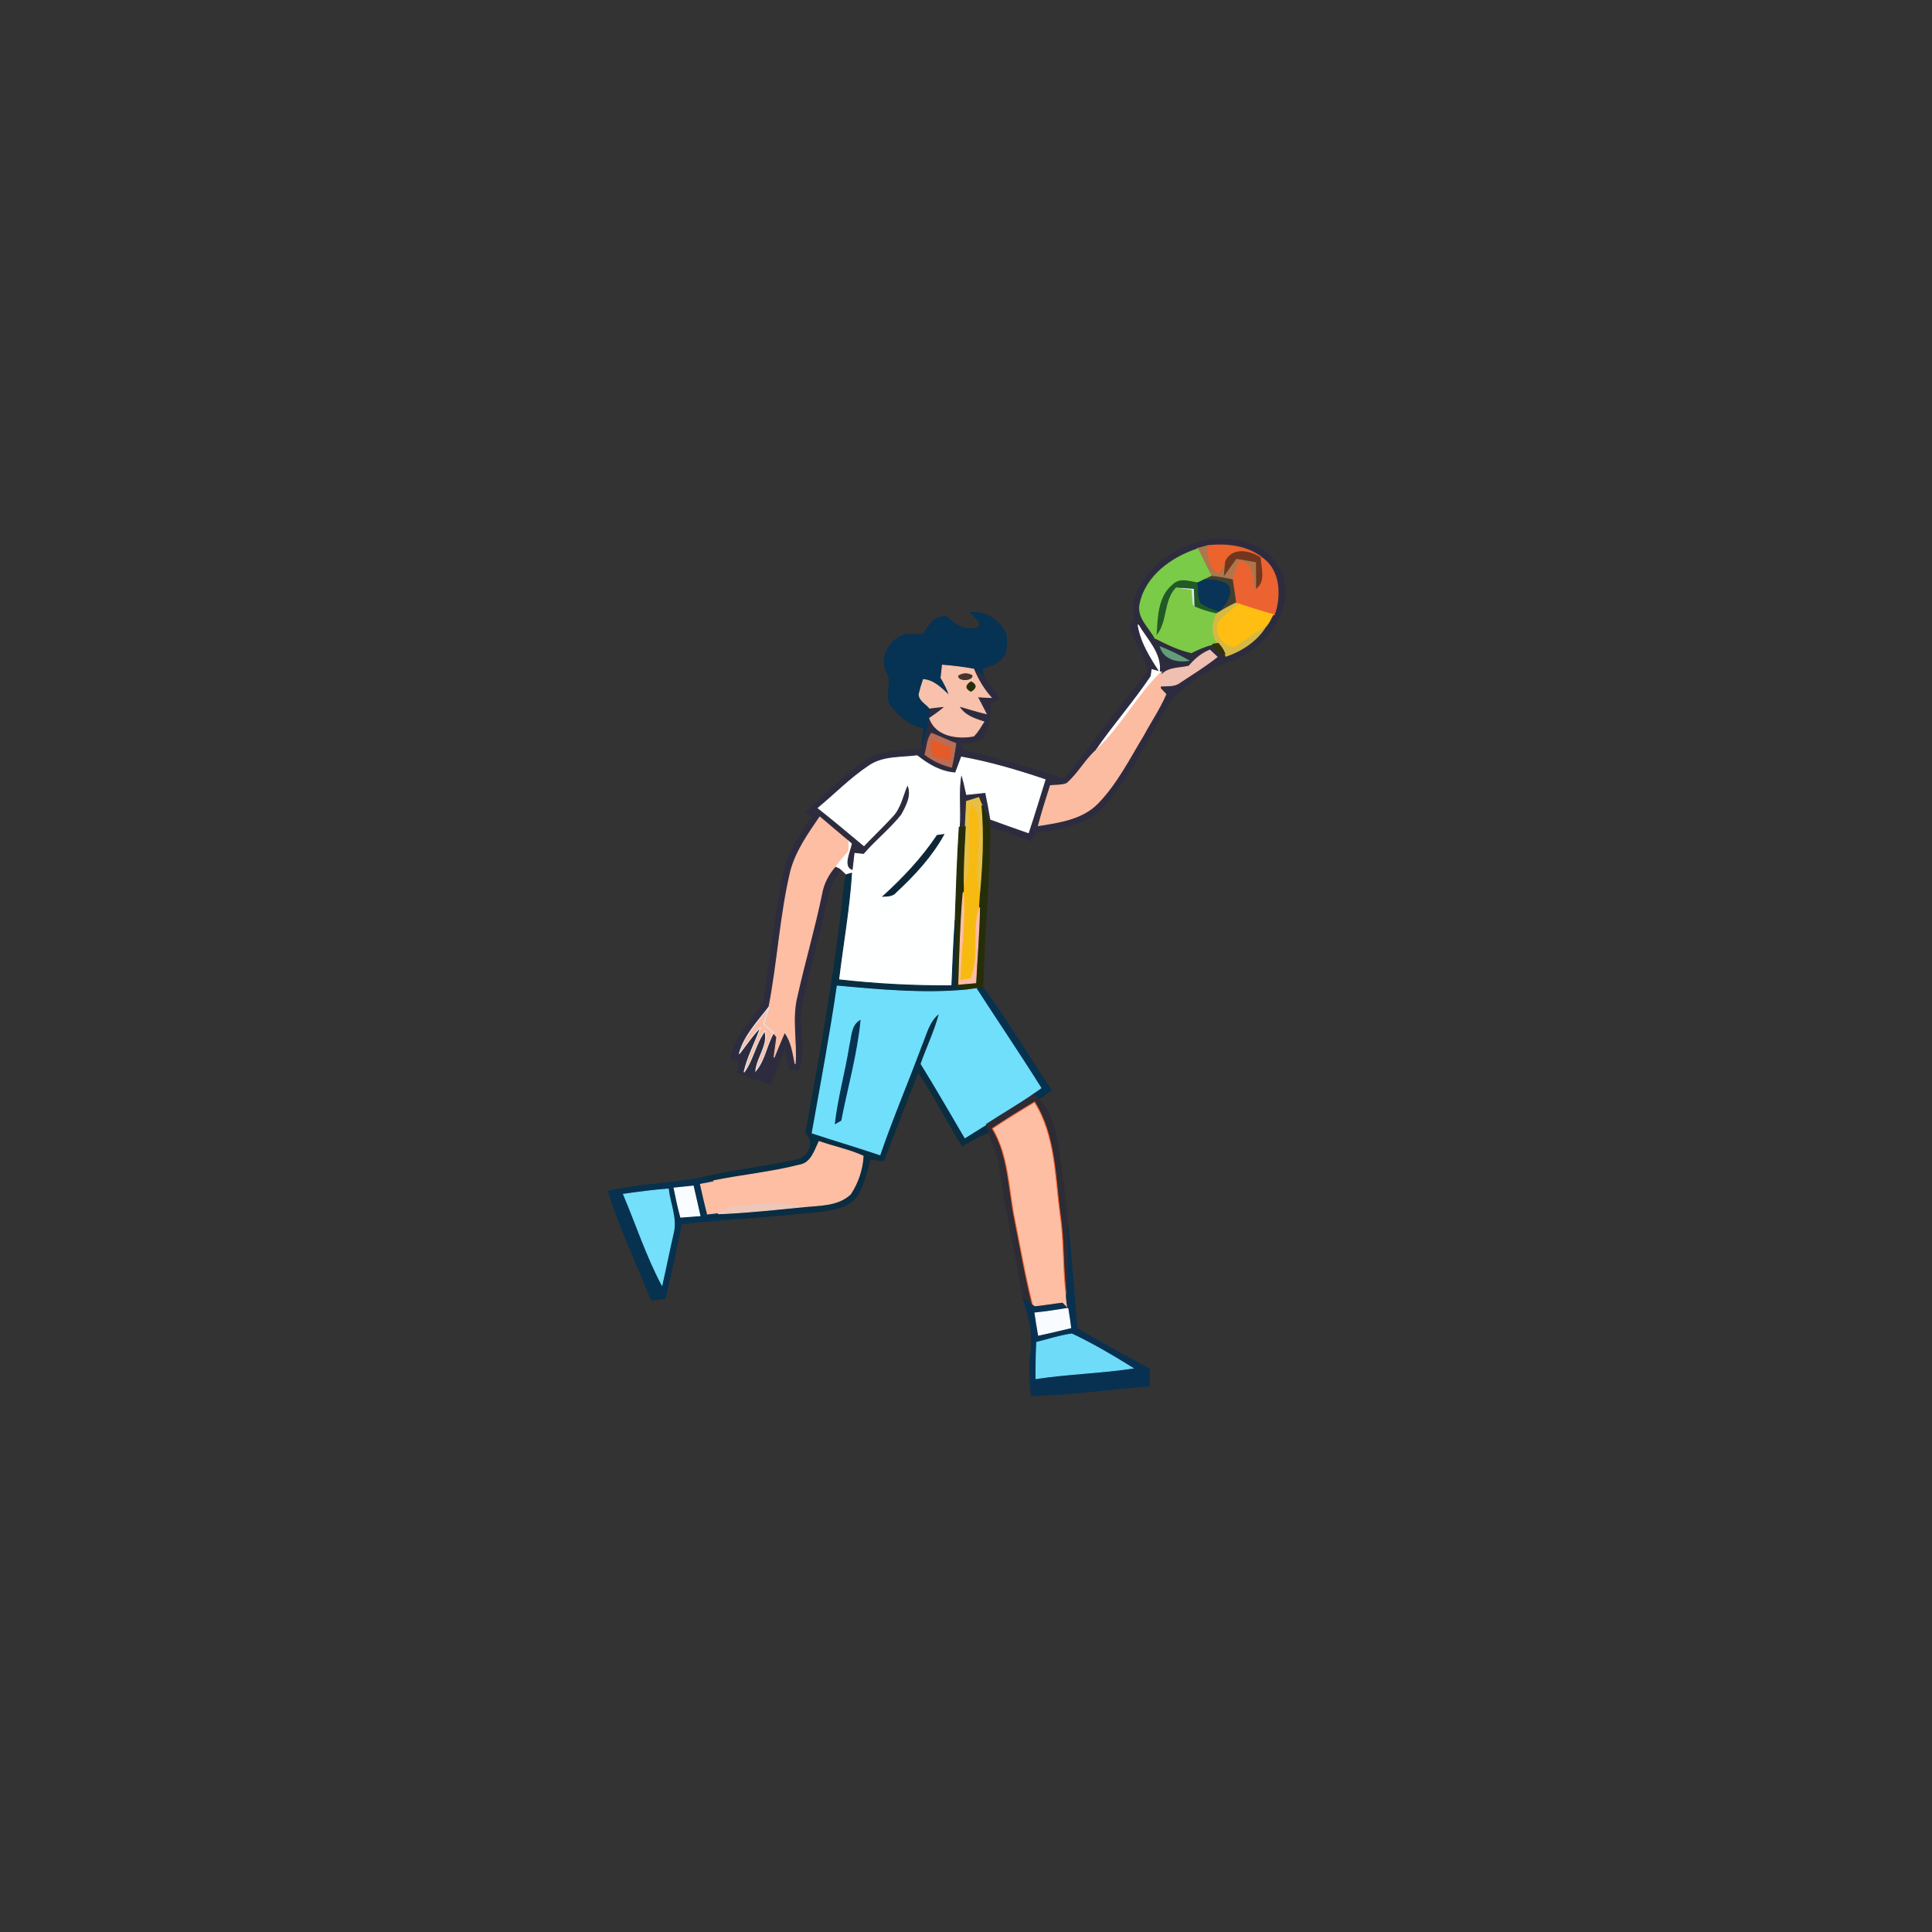 <svg xmlns="http://www.w3.org/2000/svg" height="512pt" version="1.1" viewBox="0 0 512 512" width="512pt"><rect x="0" y="0" width="512" height="512" fill="#333333" stroke="none"/><defs>
                <linearGradient id="grad-55" gradientTransform="rotate(192 0.5 0.5)">
                
                        <stop stop-color="#feffff" offset="0"></stop>
                    ,
                        <stop stop-color="#fdbea4" offset="0.25"></stop>
                    ,
                        <stop stop-color="#feffff" offset="0.5"></stop>
                    ,
                        <stop stop-color="#feffff" offset="0.75"></stop>
                    
                </linearGradient>
          </defs>

<path d="M 301.17 157.39 C 306.13 145.41 322.34 139.03 333.91 145.27 C 338.59 147.99 341.38 153.71 340.37 159.09 C 338.98 166.55 333.09 172.65 326.08 175.21 C 320.27 177.00 315.23 180.74 310.81 184.80 C 304.75 194.14 300.36 204.61 293.02 213.09 C 288.56 218.43 281.26 219.77 274.70 220.47 C 274.20 221.26 273.70 222.06 273.21 222.86 C 269.65 221.42 266.02 220.21 262.36 219.07 C 261.81 217.14 261.04 215.29 260.23 213.46 C 260.01 212.94 259.57 211.90 259.35 211.38 C 258.55 211.63 256.95 212.13 256.15 212.38 C 256.03 214.62 255.92 216.87 255.81 219.11 C 255.41 219.14 254.61 219.19 254.21 219.21 C 254.58 214.44 253.80 209.60 254.76 204.88 C 255.33 206.73 255.76 208.62 256.17 210.53 C 257.85 210.33 259.53 210.15 261.21 209.99 C 261.69 212.35 262.16 214.72 262.55 217.11 C 265.85 218.34 269.19 219.49 272.52 220.66 C 274.08 216.01 275.49 211.31 276.95 206.63 C 269.71 204.17 262.34 202.00 254.80 200.64 C 254.28 202.05 253.76 203.45 253.23 204.85 C 249.36 204.61 246.00 202.65 243.05 200.29 C 238.74 200.86 233.92 200.40 230.20 203.04 C 225.37 206.27 221.30 210.45 216.85 214.15 C 220.96 217.38 224.94 220.77 228.96 224.10 C 231.42 221.51 234.01 219.04 236.44 216.41 C 238.70 214.08 239.21 210.74 240.49 207.87 C 241.88 210.59 240.23 213.58 238.92 215.98 C 235.91 219.75 232.08 222.76 228.94 226.42 C 228.35 226.36 227.17 226.24 226.57 226.17 C 226.40 227.69 226.23 229.20 226.05 230.72 C 222.98 229.98 225.23 225.71 225.62 223.60 C 225.41 223.42 224.98 223.06 224.77 222.87 C 222.27 220.75 219.73 218.66 217.25 216.53 C 214.19 221.01 210.97 225.57 209.55 230.88 C 206.73 242.70 206.13 254.93 203.80 266.83 C 200.83 270.74 197.24 274.38 195.91 279.26 C 197.77 276.90 199.41 274.35 201.56 272.24 C 200.25 276.26 198.07 279.97 197.19 284.14 C 199.62 280.80 200.21 276.52 202.69 273.23 C 203.73 276.92 200.65 280.16 200.29 283.77 C 202.68 280.94 203.12 276.92 205.00 273.74 C 205.22 274.01 205.64 274.56 205.86 274.84 C 205.62 276.63 205.38 278.43 205.13 280.23 C 206.04 277.99 206.97 275.76 207.92 273.55 C 209.77 275.97 210.13 279.03 210.72 281.94 C 211.16 275.93 209.70 269.84 211.24 263.92 C 213.24 254.90 215.87 246.04 217.73 236.98 C 218.20 234.19 219.52 231.64 221.41 229.54 C 221.72 229.68 222.33 229.97 222.63 230.11 C 222.14 232.23 220.10 233.79 219.77 236.04 C 217.57 246.03 214.80 255.89 212.58 265.87 C 211.26 271.73 213.60 277.84 211.61 283.60 C 211.04 283.56 209.88 283.48 209.31 283.43 C 208.82 281.53 208.42 279.59 208.02 277.68 C 206.62 280.86 205.62 284.19 204.23 287.37 C 202.79 286.87 201.33 286.44 199.89 285.96 C 198.40 285.43 196.95 284.83 195.50 284.22 C 195.60 283.50 195.80 282.05 195.90 281.33 C 195.34 281.13 194.20 280.74 193.64 280.54 C 194.56 274.55 199.47 270.53 202.36 265.58 C 204.18 254.10 205.30 242.49 207.72 231.10 C 208.98 225.71 212.12 221.04 215.22 216.55 C 214.85 216.20 214.11 215.50 213.74 215.16 C 218.59 210.49 223.48 205.81 228.95 201.87 C 233.24 198.64 238.85 199.10 243.91 198.59 L 244.31 197.33 C 245.39 194.20 246.11 190.95 246.36 187.65 C 247.75 187.46 249.14 187.31 250.54 187.18 C 249.23 188.35 247.81 189.37 246.36 190.35 C 248.04 195.08 253.69 195.84 258.00 195.06 C 259.14 194.00 259.85 192.58 260.70 191.29 C 258.15 190.47 255.46 189.58 254.08 187.08 C 256.49 187.78 258.88 188.54 261.32 189.12 C 260.57 187.62 259.80 186.14 259.01 184.67 C 259.91 184.71 261.72 184.80 262.63 184.84 C 260.67 182.62 259.14 180.08 258.03 177.34 C 258.37 177.42 259.06 177.58 259.40 177.66 C 259.68 177.99 260.23 178.65 260.51 178.98 C 261.99 180.98 263.46 183.00 264.76 185.12 C 264.19 185.40 263.03 185.98 262.45 186.27 C 262.45 189.16 262.36 192.25 260.86 194.82 C 259.53 197.05 256.57 196.61 254.42 197.19 C 254.62 197.63 255.04 198.50 255.25 198.93 C 264.33 200.77 273.19 203.50 281.96 206.45 C 289.57 197.15 296.58 187.39 304.12 178.04 C 303.64 173.71 300.57 170.37 299.55 166.21 C 301.48 163.65 299.69 160.17 301.17 157.39 Z" fill="#2d2c3f" opacity="1.00" stroke="#2d2c3f" stroke-width="0.25" data-index="1" style="opacity: 1;"></path>
<path d="M 317.35 145.33 C 318.05 145.15 319.44 144.79 320.14 144.61 C 320.10 147.43 320.41 150.36 323.03 151.96 C 323.61 150.90 324.20 149.84 324.81 148.80 C 324.73 149.68 324.56 151.43 324.48 152.31 C 325.53 150.87 326.57 149.41 327.59 147.95 C 329.39 148.25 331.18 148.57 332.98 148.89 C 333.00 151.30 333.01 153.71 333.01 156.12 L 332.53 156.78 C 331.66 153.81 332.49 149.13 328.37 148.72 C 327.76 150.36 327.17 152.00 326.58 153.65 C 324.74 153.26 322.89 152.90 321.03 152.74 C 319.77 150.34 318.59 147.90 317.42 145.46 L 317.35 145.33 Z" fill="#ad764b" opacity="1.00" stroke="#ad764b" stroke-width="0.25" data-index="2"></path>
<path d="M 320.14 144.61 C 325.12 144.04 330.83 144.73 334.67 148.01 L 334.23 147.99 C 331.45 145.96 326.58 144.98 324.81 148.80 C 324.20 149.84 323.61 150.90 323.03 151.96 C 320.41 150.36 320.10 147.43 320.14 144.61 Z" fill="#ec632c" opacity="1.00" stroke="#ec632c" stroke-width="0.25" data-index="3"></path>
<path d="M 302.16 159.88 C 303.76 152.54 310.62 147.67 317.42 145.46 C 318.59 147.90 319.77 150.34 321.03 152.74 C 320.56 152.97 319.63 153.41 319.16 153.64 C 318.72 153.85 317.84 154.27 317.40 154.48 C 315.25 154.18 312.74 153.15 310.94 154.90 C 306.90 158.10 306.97 163.67 306.63 168.33 L 306.08 169.08 C 304.50 166.18 301.23 163.55 302.16 159.88 Z" fill="#7acb48" opacity="1.00" stroke="#7acb48" stroke-width="0.25" data-index="4"></path>
<path d="M 324.81 148.80 C 326.58 144.98 331.45 145.96 334.23 147.99 C 334.45 150.74 335.56 154.07 333.01 156.12 C 333.01 153.71 333.00 151.30 332.98 148.89 C 331.18 148.57 329.39 148.25 327.59 147.95 C 326.57 149.41 325.53 150.87 324.48 152.31 C 324.56 151.43 324.73 149.68 324.81 148.80 Z" fill="#72361e" opacity="1.00" stroke="#72361e" stroke-width="0.25" data-index="5"></path>
<path d="M 334.23 147.99 L 334.67 148.01 C 339.18 151.20 339.49 157.98 337.68 162.95 L 337.37 162.86 C 334.32 162.04 331.32 161.07 328.33 160.08 L 327.48 159.83 C 327.22 157.76 326.90 155.70 326.58 153.65 C 327.17 152.00 327.76 150.36 328.37 148.72 C 332.49 149.13 331.66 153.81 332.53 156.78 L 333.01 156.12 C 335.56 154.07 334.45 150.74 334.23 147.99 Z" fill="#ed6231" opacity="1.00" stroke="#ed6231" stroke-width="0.25" data-index="6"></path>
<path d="M 319.16 153.64 C 319.63 153.41 320.56 152.97 321.03 152.74 C 322.89 152.90 324.74 153.26 326.58 153.65 C 326.90 155.70 327.22 157.76 327.48 159.83 C 325.71 160.68 324.01 161.65 322.36 162.69 L 323.15 162.05 C 324.62 160.13 326.63 157.92 325.65 155.30 C 323.90 153.68 321.37 153.76 319.16 153.64 Z" fill="#41402e" opacity="1.00" stroke="#41402e" stroke-width="0.25" data-index="7" style="opacity: 1;"></path>
<path d="M 310.94 154.90 C 312.74 153.15 315.25 154.18 317.40 154.48 C 317.70 156.23 317.38 158.20 318.28 159.81 C 319.73 160.87 321.50 161.36 323.15 162.05 L 322.36 162.69 C 320.32 162.26 318.34 161.61 316.43 160.79 C 316.37 159.25 316.32 157.72 316.27 156.18 C 314.73 156.05 313.19 155.92 311.65 155.88 C 308.40 159.39 309.60 164.78 306.63 168.33 C 306.97 163.67 306.90 158.10 310.94 154.90 Z" fill="#225a26" opacity="1.00" stroke="#225a26" stroke-width="0.25" data-index="8"></path>
<path d="M 319.16 153.64 C 321.37 153.76 323.90 153.68 325.65 155.30 C 326.63 157.92 324.62 160.13 323.15 162.05 C 321.50 161.36 319.73 160.87 318.28 159.81 C 317.38 158.20 317.70 156.23 317.40 154.48 C 317.84 154.27 318.72 153.85 319.16 153.64 Z" fill="#083457" opacity="1.00" stroke="#083457" stroke-width="0.25" data-index="9" style="opacity: 1;"></path>
<path d="M 311.65 155.88 C 313.19 155.92 314.73 156.05 316.27 156.18 C 316.32 157.72 316.37 159.25 316.43 160.79 C 316.32 160.64 316.09 160.34 315.97 160.19 C 315.85 158.94 315.75 157.69 315.68 156.43 C 314.67 156.30 312.66 156.02 311.65 155.88 Z" fill="#dee7ee" opacity="1.00" stroke="#dee7ee" stroke-width="0.25" data-index="10"></path>
<path d="M 306.63 168.33 C 309.60 164.78 308.40 159.39 311.65 155.88 C 312.66 156.02 314.67 156.30 315.68 156.43 C 315.75 157.69 315.85 158.94 315.97 160.19 C 316.09 160.34 316.32 160.64 316.43 160.79 C 318.34 161.61 320.32 162.26 322.36 162.69 C 321.30 165.20 320.88 168.31 322.83 170.51 C 322.48 170.57 321.76 170.67 321.41 170.73 C 319.42 171.22 317.54 172.03 315.72 172.96 C 312.32 172.19 309.17 170.66 306.08 169.08 L 306.63 168.33 Z" fill="#7eca47" opacity="1.00" stroke="#7eca47" stroke-width="0.25" data-index="11" style="opacity: 1;"></path>
<path d="M 322.36 162.69 C 324.01 161.65 325.71 160.68 327.48 159.83 L 328.33 160.08 C 326.44 161.69 324.40 163.17 322.82 165.11 C 321.80 167.90 324.21 171.00 326.98 171.40 C 329.87 169.71 332.39 167.43 335.45 165.99 C 333.11 169.84 329.10 172.47 324.91 173.90 L 324.62 173.28 C 324.22 172.23 323.62 171.31 322.83 170.51 C 320.88 168.31 321.30 165.20 322.36 162.69 Z" fill="#d6b942" opacity="1.00" stroke="#d6b942" stroke-width="0.25" data-index="12" style="opacity: 1;"></path>
<path d="M 328.33 160.08 C 331.32 161.07 334.32 162.04 337.37 162.86 C 336.72 163.88 336.34 165.16 335.45 165.99 C 332.39 167.43 329.87 169.71 326.98 171.40 C 324.21 171.00 321.80 167.90 322.82 165.11 C 324.40 163.17 326.44 161.69 328.33 160.08 Z" fill="#ffbe11" opacity="1.00" stroke="#ffbe11" stroke-width="0.25" data-index="13" style="opacity: 1;"></path>
<path d="M 257.26 162.39 C 261.22 161.88 265.02 164.51 266.60 168.05 C 266.84 170.39 267.05 173.30 265.01 174.95 C 263.77 176.24 261.92 176.54 260.34 177.16 C 260.38 177.61 260.46 178.53 260.51 178.98 C 260.23 178.65 259.68 177.99 259.40 177.66 C 259.06 177.58 258.37 177.42 258.03 177.34 C 255.29 176.83 252.52 176.51 249.75 176.29 C 249.66 177.13 249.48 178.81 249.39 179.64 C 250.31 181.16 251.13 182.75 251.67 184.45 C 249.61 182.59 247.67 180.36 244.71 180.10 C 244.26 181.39 243.88 182.69 243.57 184.01 C 243.65 185.68 245.43 186.47 246.36 187.65 C 246.11 190.95 245.39 194.20 244.31 197.33 C 244.50 195.86 244.69 194.40 244.89 192.93 C 240.94 192.17 237.75 189.49 235.69 186.13 C 234.64 183.50 236.64 180.54 234.98 178.03 C 233.00 174.04 236.00 169.11 240.12 168.15 C 241.64 168.04 243.17 168.25 244.70 168.20 C 245.98 165.75 247.76 163.04 250.96 163.46 C 253.14 165.71 256.03 167.38 259.26 166.38 C 260.52 164.53 258.12 163.64 257.26 162.39 Z" fill="#063253" opacity="1.00" stroke="#063253" stroke-width="0.25" data-index="14"></path>
<path d="M 301.62 165.57 C 303.86 169.38 307.72 173.10 307.26 177.85 C 304.82 174.13 302.26 170.00 301.62 165.57 Z" fill="#ffffff" opacity="1.00" stroke="#ffffff" stroke-width="0.25" data-index="15" style="opacity: 1;"></path>
<path d="M 321.41 170.73 C 321.76 170.67 322.48 170.57 322.83 170.51 C 323.62 171.31 324.22 172.23 324.62 173.28 C 323.35 173.60 321.32 172.02 321.41 170.73 Z" fill="#31320c" opacity="1.00" stroke="#31320c" stroke-width="0.25" data-index="16"></path>
<path d="M 307.49 171.43 C 310.06 172.44 312.54 173.67 314.95 175.03 C 311.89 175.48 308.54 174.71 307.49 171.43 Z" fill="#629e7a" opacity="1.00" stroke="#629e7a" stroke-width="0.25" data-index="17" style="opacity: 1;"></path>
<path d="M 315.09 176.54 C 316.61 174.74 318.40 173.18 320.62 172.29 C 321.26 172.87 321.89 173.47 322.52 174.08 C 319.42 176.56 316.03 178.63 312.73 180.82 C 311.26 182.02 309.25 181.63 307.51 181.84 C 307.56 181.14 307.64 179.73 307.69 179.03 C 309.46 176.79 312.58 177.18 315.09 176.54 Z" fill="#efbfb1" opacity="1.00" stroke="#efbfb1" stroke-width="0.25" data-index="18"></path>
<path d="M 249.75 176.29 C 252.52 176.51 255.29 176.83 258.03 177.34 C 259.14 180.08 260.67 182.62 262.63 184.84 C 261.72 184.80 259.91 184.71 259.01 184.67 C 259.80 186.14 260.57 187.62 261.32 189.12 C 258.88 188.54 256.49 187.78 254.08 187.08 C 255.46 189.58 258.15 190.47 260.70 191.29 C 259.85 192.58 259.14 194.00 258.00 195.06 C 253.69 195.84 248.04 195.08 246.36 190.35 C 247.81 189.37 249.23 188.35 250.54 187.18 C 249.14 187.31 247.75 187.46 246.36 187.65 C 245.43 186.47 243.65 185.68 243.57 184.01 C 243.88 182.69 244.26 181.39 244.71 180.10 C 247.67 180.36 249.61 182.59 251.67 184.45 C 251.13 182.75 250.31 181.16 249.39 179.64 C 249.48 178.81 249.66 177.13 249.75 176.29 Z" fill="#f8c1ab" opacity="1.00" stroke="#f8c1ab" stroke-width="0.25" data-index="19"></path>
<path d="M 305.30 177.47 C 305.91 177.64 307.14 177.97 307.75 178.14 C 301.30 184.43 297.10 192.68 290.51 198.81 C 295.11 192.10 300.54 185.97 305.06 179.22 L 305.30 177.47 Z" fill="#ffffff" opacity="1.00" stroke="#ffffff" stroke-width="0.25" data-index="20" style="opacity: 1;"></path>
<path d="M 254.03 179.14 C 255.21 178.40 256.40 178.36 257.61 179.04 C 257.61 180.40 254.05 180.49 254.03 179.14 Z" fill="#44332e" opacity="1.00" stroke="#44332e" stroke-width="0.25" data-index="21"></path>
<path d="M 307.75 178.14 L 307.69 179.03 C 307.64 179.73 307.56 181.14 307.51 181.84 C 307.50 181.98 307.49 182.27 307.48 182.41 C 307.85 182.80 308.59 183.59 308.96 183.98 C 307.30 187.82 304.93 191.30 302.95 194.98 C 299.23 201.11 295.97 207.66 290.92 212.85 C 286.85 217.07 280.70 217.92 275.20 218.79 C 276.13 215.22 277.25 211.72 278.37 208.21 C 279.81 208.05 281.33 208.20 282.71 207.64 C 285.71 205.08 287.55 201.44 290.51 198.81 C 297.10 192.68 301.30 184.43 307.75 178.14 Z" fill="#fcbca2" opacity="1.00" stroke="#fcbca2" stroke-width="0.25" data-index="22" style="opacity: 1;"></path>
<path d="M 257.32 183.20 C 255.87 182.46 255.88 181.63 257.34 180.69 C 258.79 181.46 258.78 182.29 257.32 183.20 Z" fill="#262e09" opacity="1.00" stroke="#262e09" stroke-width="0.25" data-index="23"></path>
<path d="M 246.87 194.34 C 249.03 195.19 251.12 196.19 253.29 197.03 C 253.00 199.14 252.66 201.24 252.16 203.31 C 249.62 202.65 247.21 201.58 245.13 199.95 C 245.69 198.09 245.64 195.90 246.87 194.34 Z" fill="#ba6c55" opacity="1.00" stroke="#ba6c55" stroke-width="0.25" data-index="24"></path>
<path d="M 246.94 196.08 C 248.55 196.77 250.15 197.49 251.76 198.20 C 251.78 198.97 251.81 200.51 251.83 201.28 C 250.52 201.02 249.08 201.09 247.92 200.38 C 246.17 199.60 247.00 197.51 246.94 196.08 Z" fill="#e55b28" opacity="1.00" stroke="#e55b28" stroke-width="0.25" data-index="25"></path>
<path d="M 230.20 203.04 C 233.92 200.40 238.74 200.86 243.05 200.29 C 246.00 202.65 249.36 204.61 253.23 204.85 C 253.76 203.45 254.28 202.05 254.80 200.64 C 262.34 202.00 269.71 204.17 276.95 206.63 C 275.49 211.31 274.08 216.01 272.52 220.66 C 269.19 219.49 265.85 218.34 262.55 217.11 C 262.16 214.72 261.69 212.35 261.21 209.99 C 259.53 210.15 257.85 210.33 256.17 210.53 C 255.76 208.62 255.33 206.73 254.76 204.88 C 253.80 209.60 254.58 214.44 254.21 219.21 C 253.70 227.42 253.42 235.65 253.14 243.87 C 252.72 249.65 252.50 255.44 252.26 261.24 C 242.23 261.32 232.20 260.79 222.24 259.66 C 223.37 250.25 225.07 240.89 225.67 231.42 C 225.36 231.50 224.74 231.67 224.43 231.76 C 223.98 231.34 223.08 230.52 222.63 230.11 C 222.33 229.97 221.72 229.68 221.41 229.54 C 222.34 228.08 223.55 226.83 224.68 225.52 C 224.70 224.86 224.75 223.54 224.77 222.87 C 224.98 223.06 225.41 223.42 225.62 223.60 C 225.23 225.71 222.98 229.98 226.05 230.72 C 226.23 229.20 226.40 227.69 226.57 226.17 C 227.17 226.24 228.35 226.36 228.94 226.42 C 232.08 222.76 235.91 219.75 238.92 215.98 C 240.23 213.58 241.88 210.59 240.49 207.87 C 239.21 210.74 238.70 214.08 236.44 216.41 C 234.01 219.04 231.42 221.51 228.96 224.10 C 224.94 220.77 220.96 217.38 216.85 214.15 C 221.30 210.45 225.37 206.27 230.20 203.04 Z" fill="#feffff" opacity="1.00" stroke="#feffff" stroke-width="0.25" data-index="26" style="opacity: 1; display: block;"></path>
<path d="M 256.15 212.38 C 256.95 212.13 258.55 211.63 259.35 211.38 C 259.57 211.90 260.01 212.94 260.23 213.46 C 260.97 221.60 260.50 229.80 259.74 237.92 C 257.82 231.06 259.75 223.98 259.07 217.02 C 259.13 215.57 258.28 214.41 257.40 213.37 C 255.97 220.80 258.43 228.75 255.31 235.84 C 255.15 230.25 255.53 224.68 255.81 219.11 C 255.92 216.87 256.03 214.62 256.15 212.38 Z" fill="#e8bf42" opacity="1.00" stroke="#e8bf42" stroke-width="0.25" data-index="27" style="opacity: 1; visibility: visible;"></path>
<path d="M 257.40 213.37 C 258.28 214.41 259.13 215.57 259.07 217.02 C 259.75 223.98 257.82 231.06 259.74 237.92 C 259.70 238.77 259.64 239.62 259.59 240.47 C 257.61 246.60 259.75 253.33 257.35 259.29 C 256.60 259.45 255.11 259.76 254.37 259.91 C 254.56 252.09 255.92 244.31 255.26 236.47 C 255.27 236.31 255.30 235.99 255.31 235.84 C 258.43 228.75 255.97 220.80 257.40 213.37 Z" fill="#f7ba11" opacity="1.00" stroke="#f7ba11" stroke-width="0.25" data-index="28" style="opacity: 1; visibility: visible; display: block;"></path>
<path d="M 260.23 213.46 C 261.04 215.29 261.81 217.14 262.36 219.07 C 262.28 233.31 260.77 247.52 260.47 261.76 L 259.00 261.97 C 258.05 262.11 257.10 262.24 256.15 262.37 C 255.43 262.20 253.98 261.86 253.26 261.69 C 253.10 255.75 253.36 249.81 253.14 243.87 C 253.42 235.65 253.70 227.42 254.21 219.21 C 254.61 219.19 255.41 219.14 255.81 219.11 C 255.53 224.68 255.15 230.25 255.31 235.84 C 255.30 235.99 255.27 236.31 255.26 236.47 C 254.54 244.57 254.35 252.71 254.09 260.83 C 255.58 260.69 257.07 260.56 258.57 260.43 C 258.90 253.77 259.47 247.14 259.59 240.47 C 259.64 239.62 259.70 238.77 259.74 237.92 C 260.50 229.80 260.97 221.60 260.23 213.46 Z" fill="#262e09" opacity="1.00" stroke="#262e09" stroke-width="0.25" data-index="29" style="opacity: 1; visibility: visible; display: block;"></path>
<path d="M 209.55 230.88 C 210.97 225.57 214.19 221.01 217.25 216.53 C 219.73 218.66 222.27 220.75 224.77 222.87 C 224.75 223.54 224.70 224.86 224.68 225.52 C 223.55 226.83 222.34 228.08 221.41 229.54 C 219.52 231.64 218.20 234.19 217.73 236.98 C 215.87 246.04 213.24 254.90 211.24 263.92 C 209.70 269.84 211.16 275.93 210.72 281.94 C 210.13 279.03 209.77 275.97 207.92 273.55 C 206.97 275.76 206.04 277.99 205.13 280.23 C 205.38 278.43 205.62 276.63 205.86 274.84 C 205.64 274.56 205.22 274.01 205.00 273.74 C 204.17 272.90 203.27 272.14 202.37 271.39 C 202.85 269.87 203.34 268.35 203.80 266.83 C 206.13 254.93 206.73 242.70 209.55 230.88 Z" fill="#fdbea4" opacity="1.00" stroke="#fdbea4" stroke-width="0.25" data-index="30" style="opacity: 1;"></path>
<path d="M 248.37 221.40 C 248.80 221.34 249.67 221.22 250.10 221.16 C 246.88 226.99 242.30 231.93 237.44 236.43 C 236.60 237.49 235.26 237.45 234.04 237.52 C 239.39 232.67 244.34 227.41 248.37 221.40 Z" fill="#0e2635" opacity="1.00" stroke="#0e2635" stroke-width="0.25" data-index="31" style="opacity: 1;"></path>
<path d="M 224.43 231.76 C 224.74 231.67 225.36 231.50 225.67 231.42 C 225.07 240.89 223.37 250.25 222.24 259.66 C 232.20 260.79 242.23 261.32 252.26 261.24 C 252.50 255.44 252.72 249.65 253.14 243.87 C 253.36 249.81 253.10 255.75 253.26 261.69 C 253.98 261.86 255.43 262.20 256.15 262.37 C 244.75 263.43 233.25 262.36 221.88 261.32 C 219.98 274.36 217.55 287.30 215.24 300.26 C 221.20 302.24 227.24 304.00 233.19 306.02 C 236.53 296.26 240.60 286.77 244.18 277.10 C 245.48 274.09 246.15 270.49 248.99 268.47 C 247.80 273.11 245.68 277.43 244.10 281.93 C 248.11 288.37 251.85 294.98 255.72 301.51 C 257.63 300.33 259.53 299.14 261.43 297.95 C 261.58 298.49 261.86 299.57 262.01 300.11 C 259.53 300.99 257.28 302.36 255.02 303.67 C 251.01 297.18 247.55 290.37 243.31 284.03 C 240.25 291.89 237.18 299.75 234.15 307.63 C 232.97 307.49 231.79 307.34 230.62 307.19 C 229.60 310.52 229.01 314.11 227.00 317.04 C 224.68 320.12 220.51 320.59 216.97 321.09 C 209.96 321.73 202.97 322.49 195.94 322.92 C 192.55 323.09 189.15 322.94 185.76 322.72 C 187.90 322.30 190.04 321.88 192.20 321.58 C 199.07 321.23 205.92 320.50 212.76 319.82 C 217.03 319.36 222.05 319.61 225.38 316.44 C 227.33 313.49 228.55 309.92 228.73 306.38 C 224.99 304.68 220.93 303.88 217.06 302.53 C 215.88 304.96 214.98 308.26 211.87 308.76 C 204.37 310.68 196.63 311.41 189.04 312.94 C 187.74 312.73 186.43 312.53 185.13 312.32 C 193.65 310.14 202.45 309.30 211.02 307.40 C 214.40 306.85 216.11 302.63 213.57 300.16 C 217.47 278.84 221.33 257.49 223.62 235.93 C 223.81 234.53 223.81 233.05 224.43 231.76 Z" fill="#092d41" opacity="1.00" stroke="#092d41" stroke-width="0.25" data-index="32" style="opacity: 1;"></path>
<path d="M 254.09 260.83 C 254.35 252.71 254.54 244.57 255.26 236.47 C 255.92 244.31 254.56 252.09 254.37 259.91 C 255.11 259.76 256.60 259.45 257.35 259.29 C 259.75 253.33 257.61 246.60 259.59 240.47 C 259.47 247.14 258.90 253.77 258.57 260.43 C 257.07 260.56 255.58 260.69 254.09 260.83 Z" fill="#fdbea4" opacity="1.00" stroke="#fdbea4" stroke-width="0.25" data-index="33" style="opacity: 1; display: block; visibility: visible;"></path>
<path d="M 221.88 261.32 C 233.25 262.36 244.75 263.43 256.15 262.37 C 257.10 262.24 258.05 262.11 259.00 261.97 C 264.71 270.79 270.61 279.49 276.19 288.40 C 275.44 288.92 274.69 289.45 273.94 289.97 C 269.87 292.78 265.58 295.25 261.43 297.95 C 259.53 299.14 257.63 300.33 255.72 301.51 C 251.85 294.98 248.11 288.37 244.10 281.93 C 245.68 277.43 247.80 273.11 248.99 268.47 C 246.15 270.49 245.48 274.09 244.18 277.10 C 240.60 286.77 236.53 296.26 233.19 306.02 C 227.24 304.00 221.20 302.24 215.24 300.26 C 217.55 287.30 219.98 274.36 221.88 261.32 Z" fill="#70dffc" opacity="1.00" stroke="#70dffc" stroke-width="0.25" data-index="34" style="opacity: 1;"></path>
<path d="M 259.00 261.97 L 260.47 261.76 C 266.96 270.44 272.54 279.91 278.61 288.95 C 277.48 289.71 276.36 290.47 275.24 291.24 C 274.92 290.92 274.27 290.29 273.94 289.97 C 274.69 289.45 275.44 288.92 276.19 288.40 C 270.61 279.49 264.71 270.79 259.00 261.97 Z" fill="#06314f" opacity="1.00" stroke="#06314f" stroke-width="0.25" data-index="35" style="opacity: 1;"></path>
<path d="M 195.91 279.26 C 197.24 274.38 200.83 270.74 203.80 266.83 C 203.34 268.35 202.85 269.87 202.37 271.39 C 203.27 272.14 204.17 272.90 205.00 273.74 C 203.12 276.92 202.68 280.94 200.29 283.77 C 200.65 280.16 203.73 276.92 202.69 273.23 C 200.21 276.52 199.62 280.80 197.19 284.14 C 198.07 279.97 200.25 276.26 201.56 272.24 C 199.41 274.35 197.77 276.90 195.91 279.26 Z" fill="#dee7ee" opacity="1.00" stroke="#dee7ee" stroke-width="0.25" data-index="36" style="opacity: 1; visibility: visible; fill: rgb(253, 190, 164);"></path>
<path d="M 225.25 276.92 C 225.81 274.66 225.67 271.84 227.92 270.47 C 227.04 279.40 224.55 288.11 222.83 296.90 L 221.37 297.75 C 222.20 290.73 224.14 283.90 225.25 276.92 Z" fill="#063253" opacity="1.00" stroke="#063253" stroke-width="0.25" data-index="37" style="opacity: 1;"></path>

<path d="M 161.08 287.48 C 161.53 287.59 162.43 287.79 162.87 287.89 C 164.71 292.41 167.53 296.48 169.11 301.10 C 168.61 300.84 167.62 300.32 167.12 300.06 C 164.78 296.04 162.57 291.89 161.08 287.48 Z" fill="#152635" opacity="1.00" stroke="#152635" stroke-width="0.25" data-index="39" style="opacity: 1; visibility: hidden;"></path>
<path d="M 261.43 297.95 C 265.58 295.25 269.87 292.78 273.94 289.97 C 274.27 290.29 274.92 290.92 275.24 291.24 C 278.34 294.41 279.50 298.91 280.27 303.16 C 281.40 310.37 282.41 317.62 282.96 324.90 C 283.19 331.15 283.13 337.40 282.61 343.63 C 281.62 336.44 282.05 329.14 280.97 321.96 C 279.59 311.84 279.76 301.03 274.17 292.06 C 270.39 294.31 266.65 296.63 262.98 299.05 C 267.32 306.33 267.24 315.02 268.89 323.10 C 270.42 330.72 271.73 338.39 273.64 345.93 C 272.84 345.43 272.07 344.90 271.33 344.34 L 271.09 343.47 C 269.08 331.97 266.46 320.56 264.85 308.98 C 264.63 305.80 262.87 303.10 262.01 300.11 C 261.86 299.57 261.58 298.49 261.43 297.95 Z" fill="#2d2b34" opacity="1.00" stroke="#2d2b34" stroke-width="0.25" data-index="40" style="opacity: 1; visibility: visible;"></path>
<path d="M 262.98 299.05 C 266.65 296.63 270.39 294.31 274.17 292.06 C 279.76 301.03 279.59 311.84 280.97 321.96 C 282.05 329.14 281.62 336.44 282.61 343.63 C 282.70 344.72 282.83 345.81 283.02 346.90 L 282.90 346.74 C 282.56 346.40 281.87 345.71 281.53 345.37 C 279.09 345.64 276.68 346.08 274.24 346.32 L 273.64 345.93 C 271.73 338.39 270.42 330.72 268.89 323.10 C 267.24 315.02 267.32 306.33 262.98 299.05 Z" fill="#f3632e" opacity="1.00" stroke="#f3632e" stroke-width="0.25" data-index="41" style="opacity: 1; visibility: visible; fill: rgb(253, 190, 164);"></path>
<path d="M 217.06 302.53 C 220.93 303.88 224.99 304.68 228.73 306.38 C 228.55 309.92 227.33 313.49 225.38 316.44 C 222.05 319.61 217.03 319.36 212.76 319.82 C 206.89 318.67 200.88 319.06 194.99 319.73 C 193.26 319.87 191.81 320.92 190.30 321.65 C 189.55 321.74 188.04 321.91 187.29 322.00 C 186.58 319.23 185.94 316.45 185.33 313.66 C 186.56 313.41 187.80 313.17 189.04 312.94 C 196.63 311.41 204.37 310.68 211.87 308.76 C 214.98 308.26 215.88 304.96 217.06 302.53 Z" fill="#fdbea4" opacity="1.00" stroke="#fdbea4" stroke-width="0.25" data-index="42" style="opacity: 1;"></path>
<path d="M 161.23 315.69 C 169.08 313.91 177.21 313.67 185.13 312.32 C 186.43 312.53 187.74 312.73 189.04 312.94 C 187.80 313.17 186.56 313.41 185.33 313.66 C 185.94 316.45 186.58 319.23 187.29 322.00 C 188.04 321.91 189.55 321.74 190.30 321.65 L 192.20 321.58 C 190.04 321.88 187.90 322.30 185.76 322.72 C 189.15 322.94 192.55 323.09 195.94 322.92 C 190.81 323.48 185.65 323.62 180.53 324.34 C 179.29 330.97 177.84 337.56 176.21 344.10 C 175.31 344.20 173.52 344.39 172.62 344.49 C 168.82 334.90 164.28 325.55 161.23 315.69 Z" fill="#06314f" opacity="1.00" stroke="#06314f" stroke-width="0.25" data-index="43" style="opacity: 1;"></path>
<path d="M 178.64 314.85 C 180.33 314.67 182.02 314.50 183.71 314.33 C 184.32 316.94 184.91 319.55 185.50 322.17 C 183.79 322.28 182.09 322.41 180.40 322.55 C 179.70 320.01 179.15 317.43 178.64 314.85 Z" fill="#f9fdff" opacity="1.00" stroke="#f9fdff" stroke-width="0.25" data-index="44" style="opacity: 1;"></path>
<path d="M 165.24 316.50 C 169.18 315.94 173.13 315.41 177.10 315.11 C 177.56 319.02 179.41 322.89 178.41 326.86 C 177.35 331.40 176.46 335.98 175.42 340.53 C 171.35 332.86 168.63 324.50 165.24 316.50 Z" fill="#73dffb" opacity="1.00" stroke="#73dffb" stroke-width="0.25" data-index="45" style="opacity: 1;"></path>
<path d="M 194.99 319.73 C 200.88 319.06 206.89 318.67 212.76 319.82 C 205.92 320.50 199.07 321.23 192.20 321.58 L 190.30 321.65 C 191.81 320.92 193.26 319.87 194.99 319.73 Z" fill="#edc7ba" opacity="1.00" stroke="#edc7ba" stroke-width="0.25" data-index="46" style="opacity: 1;"></path>
<path d="M 282.96 324.90 C 284.08 333.93 284.60 343.01 285.41 352.07 C 291.71 355.79 298.15 359.27 304.58 362.77 L 304.58 362.94 C 304.58 364.37 304.58 365.81 304.57 367.25 C 294.15 368.14 283.78 369.64 273.31 369.86 C 272.95 366.60 272.74 363.31 272.95 360.03 C 273.99 354.65 272.98 349.26 271.13 344.17 C 271.18 344.21 271.28 344.30 271.33 344.34 C 272.07 344.90 272.84 345.43 273.64 345.93 L 274.24 346.32 C 276.68 346.08 279.09 345.64 281.53 345.37 C 281.87 345.71 282.56 346.40 282.90 346.74 C 280.04 347.25 277.16 347.64 274.28 347.96 C 274.56 349.92 274.87 351.88 275.23 353.84 C 278.07 353.21 280.90 352.55 283.74 351.87 C 283.52 350.21 283.31 348.54 283.02 346.90 C 282.83 345.81 282.70 344.72 282.61 343.63 C 283.13 337.40 283.19 331.15 282.96 324.90 Z" fill="#083151" opacity="1.00" stroke="#083151" stroke-width="0.25" data-index="47" style="opacity: 1;"></path>

<path d="M 195.47 344.38 C 198.27 344.46 195.39 348.55 194.99 350.03 C 193.87 348.21 194.27 346.07 195.47 344.38 Z" fill="#152635" opacity="1.00" stroke="#152635" stroke-width="0.25" data-index="49" style="visibility: hidden; opacity: 1;"></path>

<path d="M 274.28 347.96 C 277.16 347.64 280.04 347.25 282.90 346.74 L 283.02 346.90 C 283.31 348.54 283.52 350.21 283.74 351.87 C 280.90 352.55 278.07 353.21 275.23 353.84 C 274.87 351.88 274.56 349.92 274.28 347.96 Z" fill="#f8fbff" opacity="1.00" stroke="#f8fbff" stroke-width="0.25" data-index="51" style="opacity: 1;"></path>
<path d="M 274.75 355.74 C 277.84 354.99 280.87 353.95 284.04 353.53 C 289.61 356.15 294.96 359.31 300.19 362.57 C 291.68 363.85 283.05 364.04 274.55 365.34 C 274.53 362.14 274.59 358.94 274.75 355.74 Z" fill="#6edcf9" opacity="1.00" stroke="#6edcf9" stroke-width="0.25" data-index="52" style="opacity: 1;"></path>

<path d="M 271.52 361.57 C 271.87 361.18 272.59 360.41 272.95 360.03 C 272.74 363.31 272.95 366.60 273.31 369.86 C 283.78 369.64 294.15 368.14 304.57 367.25 C 304.58 365.81 304.58 364.37 304.58 362.94 C 309.35 361.92 314.21 363.02 319.02 363.13 C 332.39 363.59 345.73 364.83 358.97 366.81 C 362.43 367.24 365.77 368.35 368.91 369.87 C 367.67 373.10 364.05 373.58 361.11 374.25 C 348.55 376.80 335.70 377.07 322.97 378.20 C 284.59 380.48 246.11 380.16 207.69 379.46 C 188.35 378.20 168.92 378.07 149.68 375.47 C 145.10 374.40 140.30 373.91 136.00 371.94 C 134.63 369.12 138.19 368.88 139.97 368.01 C 143.52 371.91 149.04 372.53 153.96 373.30 C 170.52 375.34 187.38 375.51 203.94 373.43 C 205.97 372.80 209.22 373.34 209.94 370.78 C 194.15 373.67 177.97 373.68 161.99 372.56 C 155.17 371.99 148.09 371.39 141.96 368.05 C 143.07 367.38 144.19 366.71 145.35 366.12 C 148.95 366.72 152.49 365.45 156.09 365.36 C 161.44 365.27 166.66 363.81 172.02 363.80 C 183.37 363.61 194.69 362.42 206.05 362.61 C 227.83 361.13 249.70 361.97 271.52 361.57 Z" fill="#dee7ee" opacity="1.00" stroke="#dee7ee" stroke-width="0.25" data-index="54" style="opacity: 1; visibility: hidden;"></path>
<path d="M257.4,213.37c0.88,1.04 1.73,2.2 1.67,3.65c0.68,6.96 -1.25,14.04 0.67,20.9c0.76,-8.12 1.23,-16.32 0.49,-24.46c0.81,1.83 1.58,3.68 2.13,5.61c-0.08,14.24 -1.59,28.45 -1.89,42.69l-1.47,0.21c-0.95,0.14 -1.9,0.27 -2.85,0.4c-0.72,-0.17 -2.17,-0.51 -2.89,-0.68c-0.16,-5.94 0.1,-11.88 -0.12,-17.82c-0.42,5.78 -0.64,11.57 -0.88,17.37c-10.03,0.08 -20.06,-0.45 -30.02,-1.58c1.13,-9.41 2.83,-18.77 3.43,-28.24c-0.31,0.08 -0.93,0.25 -1.24,0.34c-0.45,-0.42 -1.35,-1.24 -1.8,-1.65c-0.3,-0.14 -0.91,-0.43 -1.22,-0.57c0.93,-1.46 2.14,-2.71 3.27,-4.02c0.02,-0.66 0.07,-1.98 0.09,-2.65c0.21,0.19 0.64,0.55 0.85,0.73c-0.39,2.11 -2.64,6.38 0.43,7.12c0.18,-1.52 0.35,-3.03 0.52,-4.55c0.6,0.07 1.78,0.19 2.37,0.25c3.14,-3.66 6.97,-6.67 9.98,-10.44c1.31,-2.4 2.96,-5.39 1.57,-8.11c-1.28,2.87 -1.79,6.21 -4.05,8.54c-2.43,2.63 -5.02,5.1 -7.48,7.69c-4.02,-3.33 -8,-6.72 -12.11,-9.95c4.45,-3.7 8.52,-7.88 13.35,-11.11c3.72,-2.64 8.54,-2.18 12.85,-2.75c2.95,2.36 6.31,4.32 10.18,4.56c0.53,-1.4 1.05,-2.8 1.57,-4.21c7.54,1.36 14.91,3.53 22.15,5.99c-1.46,4.68 -2.87,9.38 -4.43,14.03c-3.33,-1.17 -6.67,-2.32 -9.97,-3.55c-0.39,-2.39 -0.86,-4.76 -1.34,-7.12c-1.68,0.16 -3.36,0.34 -5.04,0.54c-0.41,-1.91 -0.84,-3.8 -1.41,-5.65c-0.96,4.72 -0.18,9.56 -0.55,14.33c0.4,-0.02 1.2,-0.07 1.6,-0.1c-0.28,5.57 -0.66,11.14 -0.5,16.73c3.12,-7.09 0.66,-15.04 2.09,-22.47zM253.14,243.87c0.28,-8.22 0.56,-16.45 1.07,-24.66c-0.51,8.21 -0.79,16.44 -1.07,24.66z" id="path-28 1" fill="url(#grad-55)" fill-rule="nonzero" stroke="url(#grad-55)" stroke-width="0.25" stroke-linecap="butt" stroke-linejoin="miter" stroke-miterlimit="10" stroke-dasharray="" stroke-dashoffset="0" font-family="none" font-weight="none" font-size="none" text-anchor="none" style="mix-blend-mode: normal; opacity: 1; display: none;" data-index="55"></path></svg>